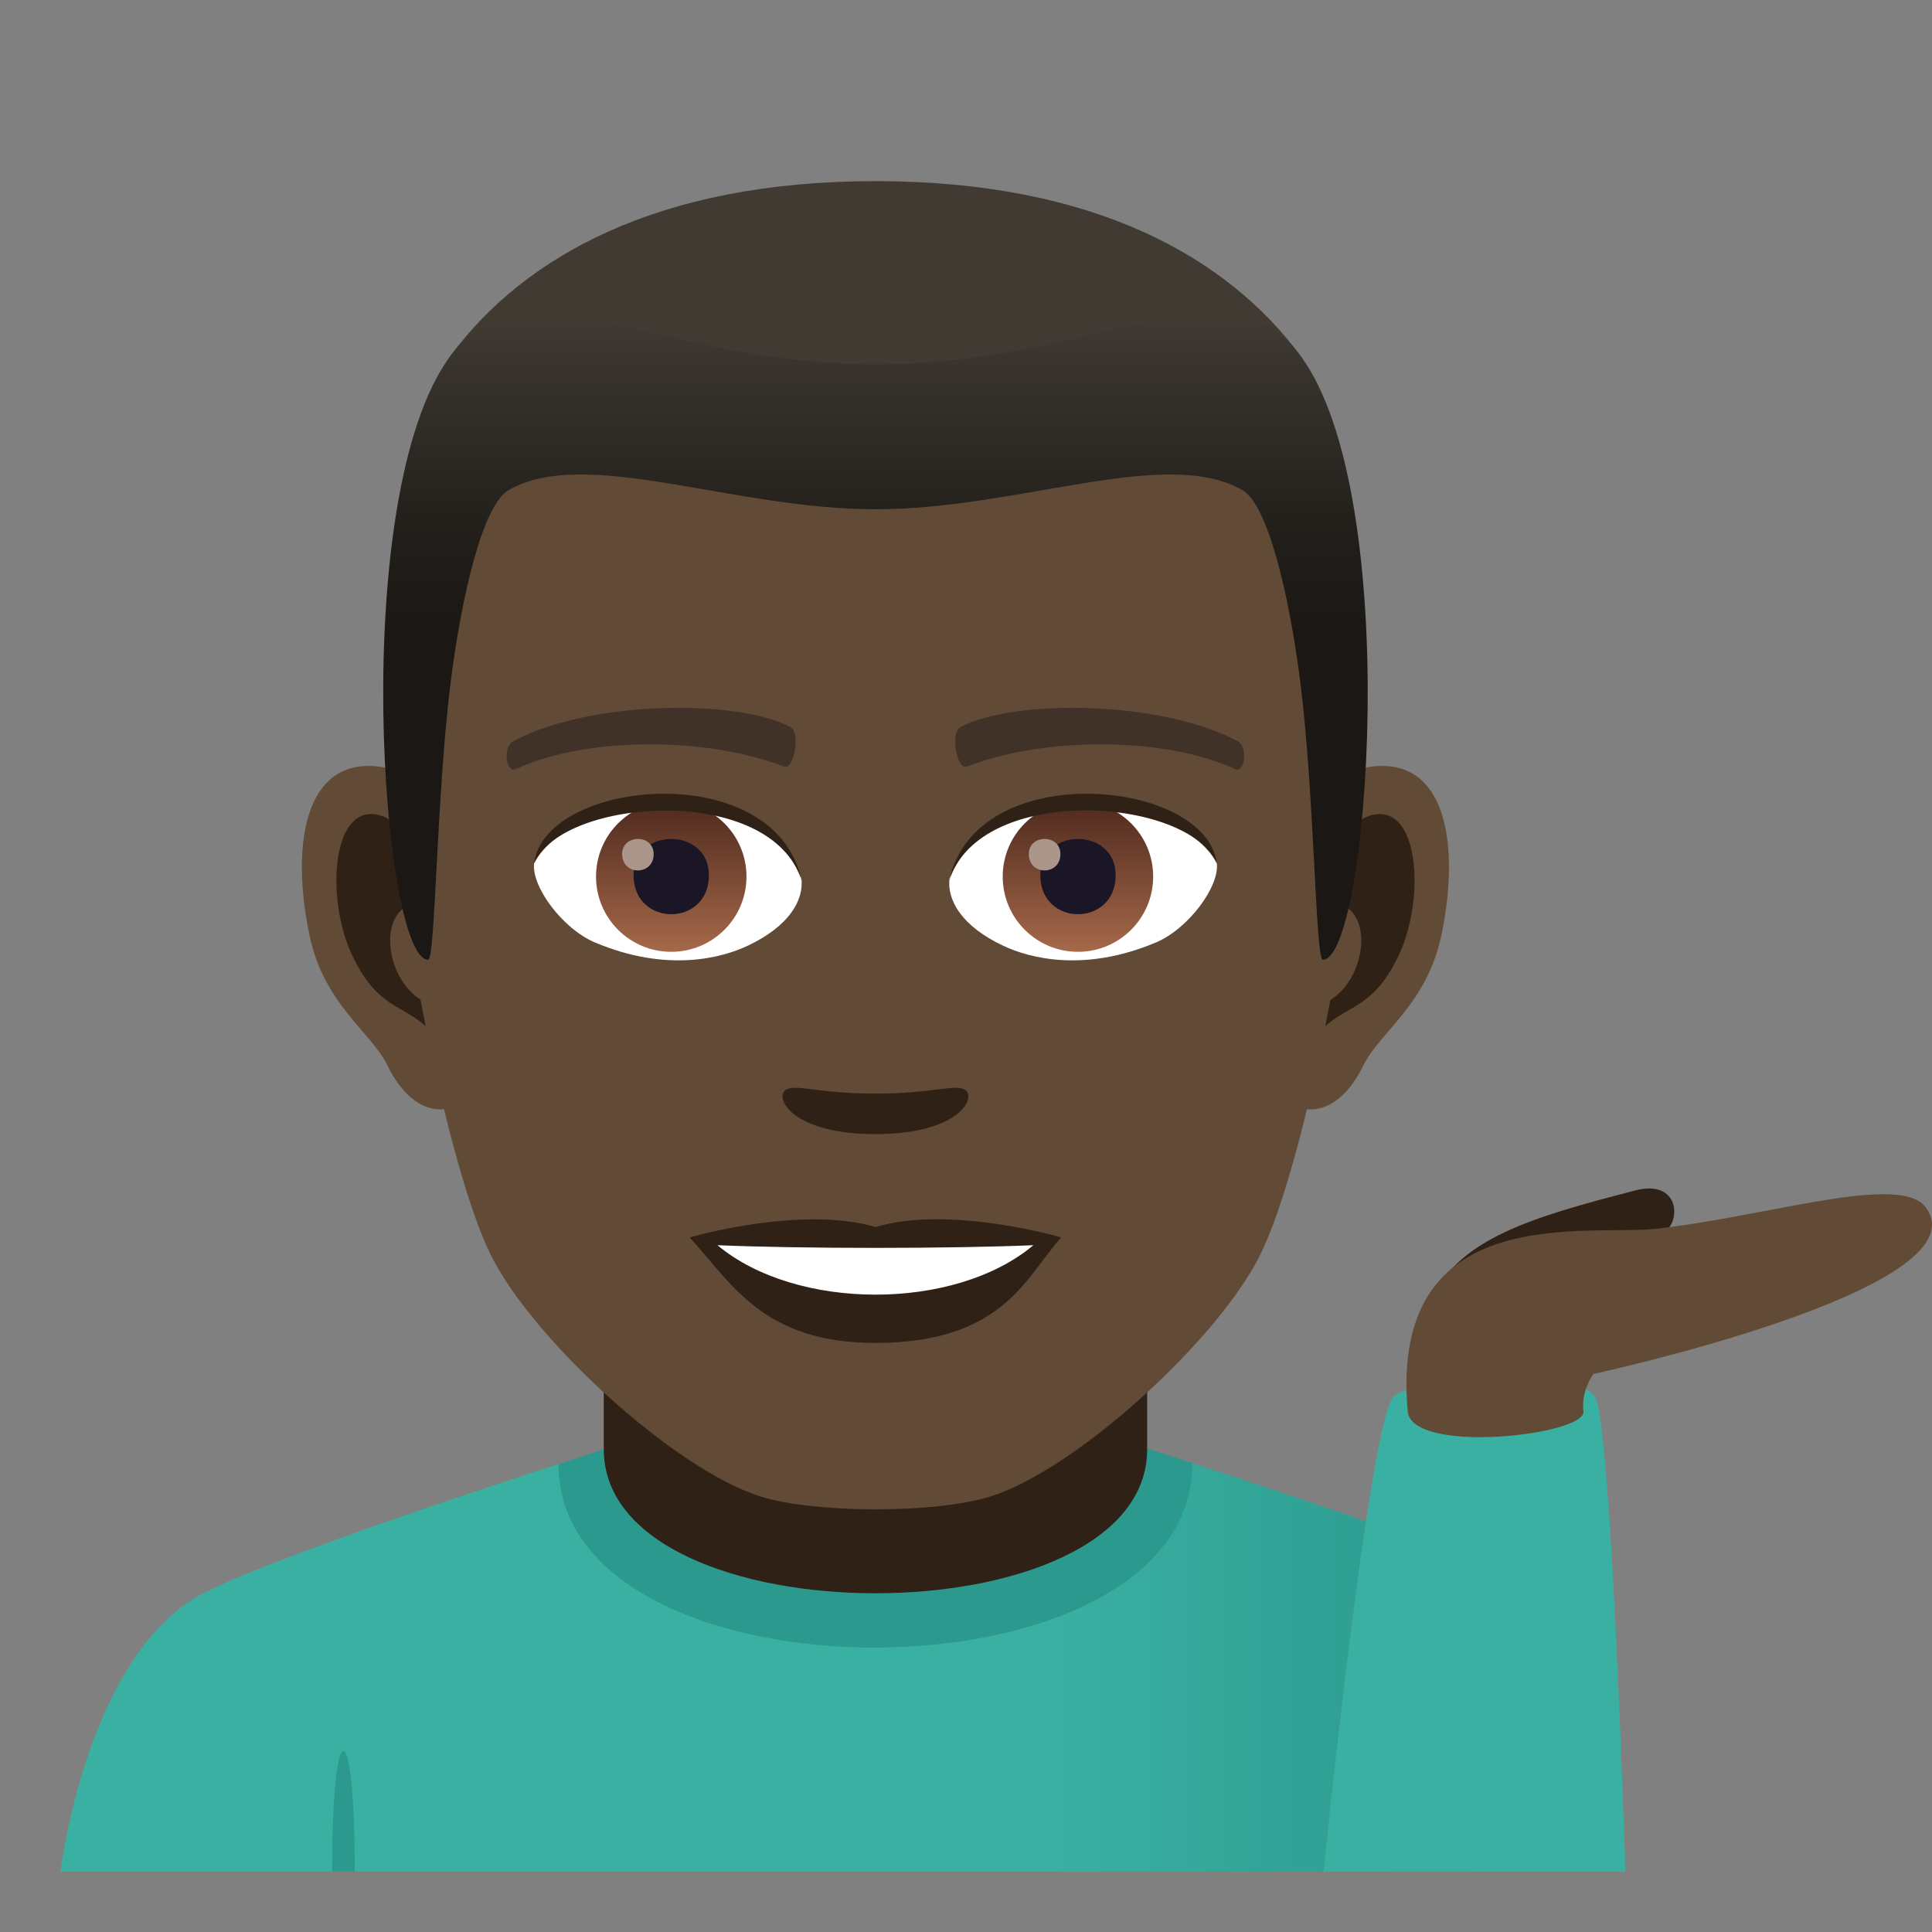 <?xml version="1.0" encoding="utf-8"?>
<!-- Generator: Adobe Illustrator 15.0.0, SVG Export Plug-In . SVG Version: 6.00 Build 0)  -->
<!DOCTYPE svg PUBLIC "-//W3C//DTD SVG 1.1//EN" "http://www.w3.org/Graphics/SVG/1.1/DTD/svg11.dtd">
<svg version="1.1" id="Layer_1" xmlns:x="http://ns.adobe.com/Extensibility/1.0/" xmlns:i="http://ns.adobe.com/AdobeIllustrator/10.0/" xmlns:graph="http://ns.adobe.com/Graphs/1.0/"
	 xmlns="http://www.w3.org/2000/svg" xmlns:xlink="http://www.w3.org/1999/xlink" xmlns:a="http://ns.adobe.com/AdobeSVGViewerExtensions/3.0/"
	 x="0px" y="0px" width="64px" height="64px" viewBox="0 0 64 64" enable-background="new 0 0 64 64" xml:space="preserve">
<rect x="0" y="0" width="64" height="64" fill="#808080" stroke="none"/>
<linearGradient id="SVGID_1_" gradientUnits="userSpaceOnUse" x1="2.002" y1="55.234" x2="48.853" y2="55.234">
	<stop  offset="0.7" style="stop-color:#3AB0A2"/>
	<stop  offset="1" style="stop-color:#2B998D"/>
	<a:midPointStop  offset="0.7" style="stop-color:#3AB0A2"/>
	<a:midPointStop  offset="0.5" style="stop-color:#3AB0A2"/>
	<a:midPointStop  offset="1" style="stop-color:#2B998D"/>
</linearGradient>
<path fill="url(#SVGID_1_)" d="M48.854,51.714C45.146,50.277,39.5,48.47,39.5,48.47l-21,0.031c0,0-9.011,2.886-11.712,4.251
	C2.873,54.729,2.001,62,2.001,62h46.852V51.714z"/>
<path fill="#2B998D" d="M11.751,62h-0.75C11.001,56.667,11.751,56.667,11.751,62z"/>
<path fill="#2B998D" d="M18.5,48.501c0,8.123,21,8.092,21-0.031l-2.108-0.687H20.697L18.5,48.501z"/>
<path fill="#302116" d="M20.001,48.011c0,6.358,18,6.358,18,0c0-2.164,0-7.035,0-7.035h-18
	C20.001,40.976,20.001,45.847,20.001,48.011z"/>
<path id="Path_2543_" fill="#614A36" d="M45.44,25.394c-2.545,0.307-4.383,8.814-2.781,11.061c0.225,0.313,1.535,0.814,2.508-1.168
	c0.539-1.098,2.092-2.014,2.574-4.277C48.358,28.108,47.974,25.087,45.44,25.394z"/>
<path id="Path_2542_" fill="#614A36" d="M12.56,25.394c2.545,0.307,4.383,8.814,2.781,11.061c-0.225,0.313-1.535,0.814-2.51-1.168
	c-0.537-1.098-2.092-2.014-2.572-4.277C9.64,28.108,10.027,25.087,12.56,25.394z"/>
<path id="Path_2541_" fill="#302116" d="M45.372,27.022c-0.664,0.209-1.389,1.221-1.781,2.898c2.32-0.498,1.74,3.361-0.277,3.434
	c0.02,0.389,0.045,0.787,0.094,1.207c0.971-1.408,1.959-0.844,2.938-2.939C47.226,29.733,47.017,26.509,45.372,27.022z"/>
<path id="Path_2540_" fill="#302116" d="M14.41,29.917c-0.395-1.676-1.117-2.686-1.781-2.895c-1.643-0.514-1.855,2.711-0.973,4.6
	c0.979,2.096,1.967,1.531,2.939,2.939c0.047-0.42,0.074-0.82,0.09-1.209C12.689,33.259,12.117,29.446,14.41,29.917z"/>
<path id="Path_2539_" fill="#614A36" d="M29,9.034c-11.027,0-16.34,8.328-15.676,19.908c0.133,2.33,1.582,9.93,2.947,12.656
	c1.398,2.789,6.074,7.09,8.938,7.98c1.811,0.561,5.773,0.561,7.582,0c2.865-0.891,7.542-5.191,8.939-7.98
	c1.369-2.727,2.814-10.324,2.945-12.656C45.343,17.362,40.03,9.034,29,9.034z"/>
<path id="Path_2538_" fill="#403229" d="M40.981,24.544c-2.521-1.336-7.348-1.4-9.146-0.469c-0.387,0.178-0.131,1.441,0.193,1.322
	c2.503-0.99,6.546-1.012,8.892,0.084C41.233,25.624,41.364,24.729,40.981,24.544z"/>
<path id="Path_2537_" fill="#403229" d="M17.019,24.544c2.521-1.336,7.346-1.4,9.146-0.469c0.385,0.178,0.131,1.441-0.193,1.322
	c-2.51-0.99-6.547-1.012-8.895,0.084C16.767,25.624,16.638,24.729,17.019,24.544z"/>
<path id="Path_2536_" fill="#302116" d="M31.976,36.108c-0.314-0.219-1.053,0.119-2.977,0.119c-1.92,0-2.66-0.338-2.975-0.119
	c-0.377,0.266,0.223,1.461,2.975,1.461C31.753,37.569,32.355,36.374,31.976,36.108z"/>
<path id="Path_2535_" fill="#302116" d="M29,40.646c-2.479-0.729-6.154,0.346-6.154,0.346c1.398,1.521,2.424,3.494,6.154,3.494
	c4.275,0,5.001-2.24,6.156-3.494C35.155,40.991,31.48,39.911,29,40.646z"/>
<path id="Path_2534_" fill="#FFFFFF" d="M23.767,41.249c2.602,2.176,7.852,2.191,10.466,0
	C31.462,41.366,26.558,41.368,23.767,41.249z"/>
<path id="Path_2533_" fill="#FFFFFF" d="M26.546,29.085c0.094,0.73-0.402,1.594-1.773,2.242c-0.871,0.412-2.686,0.896-5.066-0.107
	c-1.066-0.449-2.107-1.848-2.014-2.623C18.984,26.167,25.337,25.812,26.546,29.085z"/>
<linearGradient id="Oval_1_" gradientUnits="userSpaceOnUse" x1="-425.039" y1="477.466" x2="-425.039" y2="478.224" gradientTransform="matrix(6.57 0 0 -6.57 2814.78 3168.528)">
	<stop  offset="0" style="stop-color:#A6694A"/>
	<stop  offset="1" style="stop-color:#4F2A1E"/>
	<a:midPointStop  offset="0" style="stop-color:#A6694A"/>
	<a:midPointStop  offset="0.5" style="stop-color:#A6694A"/>
	<a:midPointStop  offset="1" style="stop-color:#4F2A1E"/>
</linearGradient>
<circle id="Oval_346_" fill="url(#Oval_1_)" cx="22.236" cy="29.038" r="2.492"/>
<path id="Path_2532_" fill="#1A1626" d="M20.988,28.991c0,1.725,2.496,1.725,2.496,0C23.484,27.392,20.988,27.392,20.988,28.991z"/>
<path id="Path_2531_" fill="#AB968C" d="M20.609,28.292c0,0.723,1.045,0.723,1.045,0C21.654,27.624,20.609,27.624,20.609,28.292z"/>
<path id="Path_2530_" fill="#302116" d="M26.558,29.181c-1.014-3.25-7.926-2.77-8.865-0.584
	C18.041,25.798,25.695,25.058,26.558,29.181z"/>
<path id="Path_2529_" fill="#FFFFFF" d="M31.455,29.085c-0.094,0.73,0.4,1.594,1.773,2.242c0.871,0.412,2.684,0.896,5.064-0.107
	c1.07-0.449,2.109-1.848,2.016-2.623C39.017,26.167,32.662,25.812,31.455,29.085z"/>
<linearGradient id="Oval_2_" gradientUnits="userSpaceOnUse" x1="-425.687" y1="477.466" x2="-425.687" y2="478.224" gradientTransform="matrix(6.57 0 0 -6.57 2832.511 3168.528)">
	<stop  offset="0" style="stop-color:#A6694A"/>
	<stop  offset="1" style="stop-color:#4F2A1E"/>
	<a:midPointStop  offset="0" style="stop-color:#A6694A"/>
	<a:midPointStop  offset="0.5" style="stop-color:#A6694A"/>
	<a:midPointStop  offset="1" style="stop-color:#4F2A1E"/>
</linearGradient>
<circle id="Oval_345_" fill="url(#Oval_2_)" cx="35.708" cy="29.038" r="2.492"/>
<path id="Path_2528_" fill="#1A1626" d="M34.462,28.991c0,1.725,2.496,1.725,2.496,0C36.958,27.392,34.462,27.392,34.462,28.991z"/>
<path id="Path_2527_" fill="#AB968C" d="M34.081,28.292c0,0.723,1.047,0.723,1.047,0C35.128,27.624,34.081,27.624,34.081,28.292z"/>
<path id="Path_2526_" fill="#302116" d="M31.443,29.181c1.012-3.248,7.919-2.783,8.865-0.584
	C39.956,25.798,32.306,25.058,31.443,29.181z"/>
<path fill="#403A33" d="M43.085,11.793C40.671,8.532,36.253,6,29,6c-7.252,0-11.668,2.532-14.082,5.793
	C11.5,16.409,46.501,16.409,43.085,11.793z"/>
<linearGradient id="SVGID_2_" gradientUnits="userSpaceOnUse" x1="29" y1="31.792" x2="29" y2="10.412">
	<stop  offset="0.5" style="stop-color:#1A1714"/>
	<stop  offset="0.672" style="stop-color:#231F1B"/>
	<stop  offset="0.952" style="stop-color:#3B362F"/>
	<stop  offset="1" style="stop-color:#403A33"/>
	<a:midPointStop  offset="0.5" style="stop-color:#1A1714"/>
	<a:midPointStop  offset="0.6" style="stop-color:#1A1714"/>
	<a:midPointStop  offset="1" style="stop-color:#403A33"/>
</linearGradient>
<path fill="url(#SVGID_2_)" d="M43.085,11.793C40.671,8.532,36.253,12.068,29,12.068c-7.252,0-11.668-3.536-14.082-0.275
	c-3.418,4.616-2.258,19.999-0.736,19.999c0.24,0,0.275-5.381,0.736-9.104c0.373-3.029,1.094-5.969,1.924-6.449
	C19.373,14.772,24.253,16.87,29,16.87c4.746,0,9.628-2.098,12.162-0.631c0.828,0.48,1.547,3.42,1.924,6.449
	c0.459,3.723,0.494,9.104,0.734,9.104C45.341,31.792,46.501,16.409,43.085,11.793z"/>
<path fill="#302116" d="M55.094,40.838c0.611-0.342,0.564-1.785-0.918-1.404c-3.563,0.916-5.711,1.596-6.731,3.496
	C46.754,44.211,50.789,42.791,55.094,40.838z"/>
<path fill="#3AB0A2" d="M53.844,62c0,0-0.467-15.172-1.03-15.766c-1.054-1.104-5.824-0.666-6.636,0.021
	C45.367,46.941,43.844,62,43.844,62H53.844z"/>
<path fill="#614A36" d="M52.453,46.75c-0.089-0.662,0.327-1.234,0.327-1.234s12.962-2.807,11.021-5.51
	c-0.836-1.162-5.111,0.26-8.902,0.695c-2.307,0.266-8.887-0.998-8.268,6.049C46.76,48.201,52.558,47.541,52.453,46.75z"/>
</svg>
